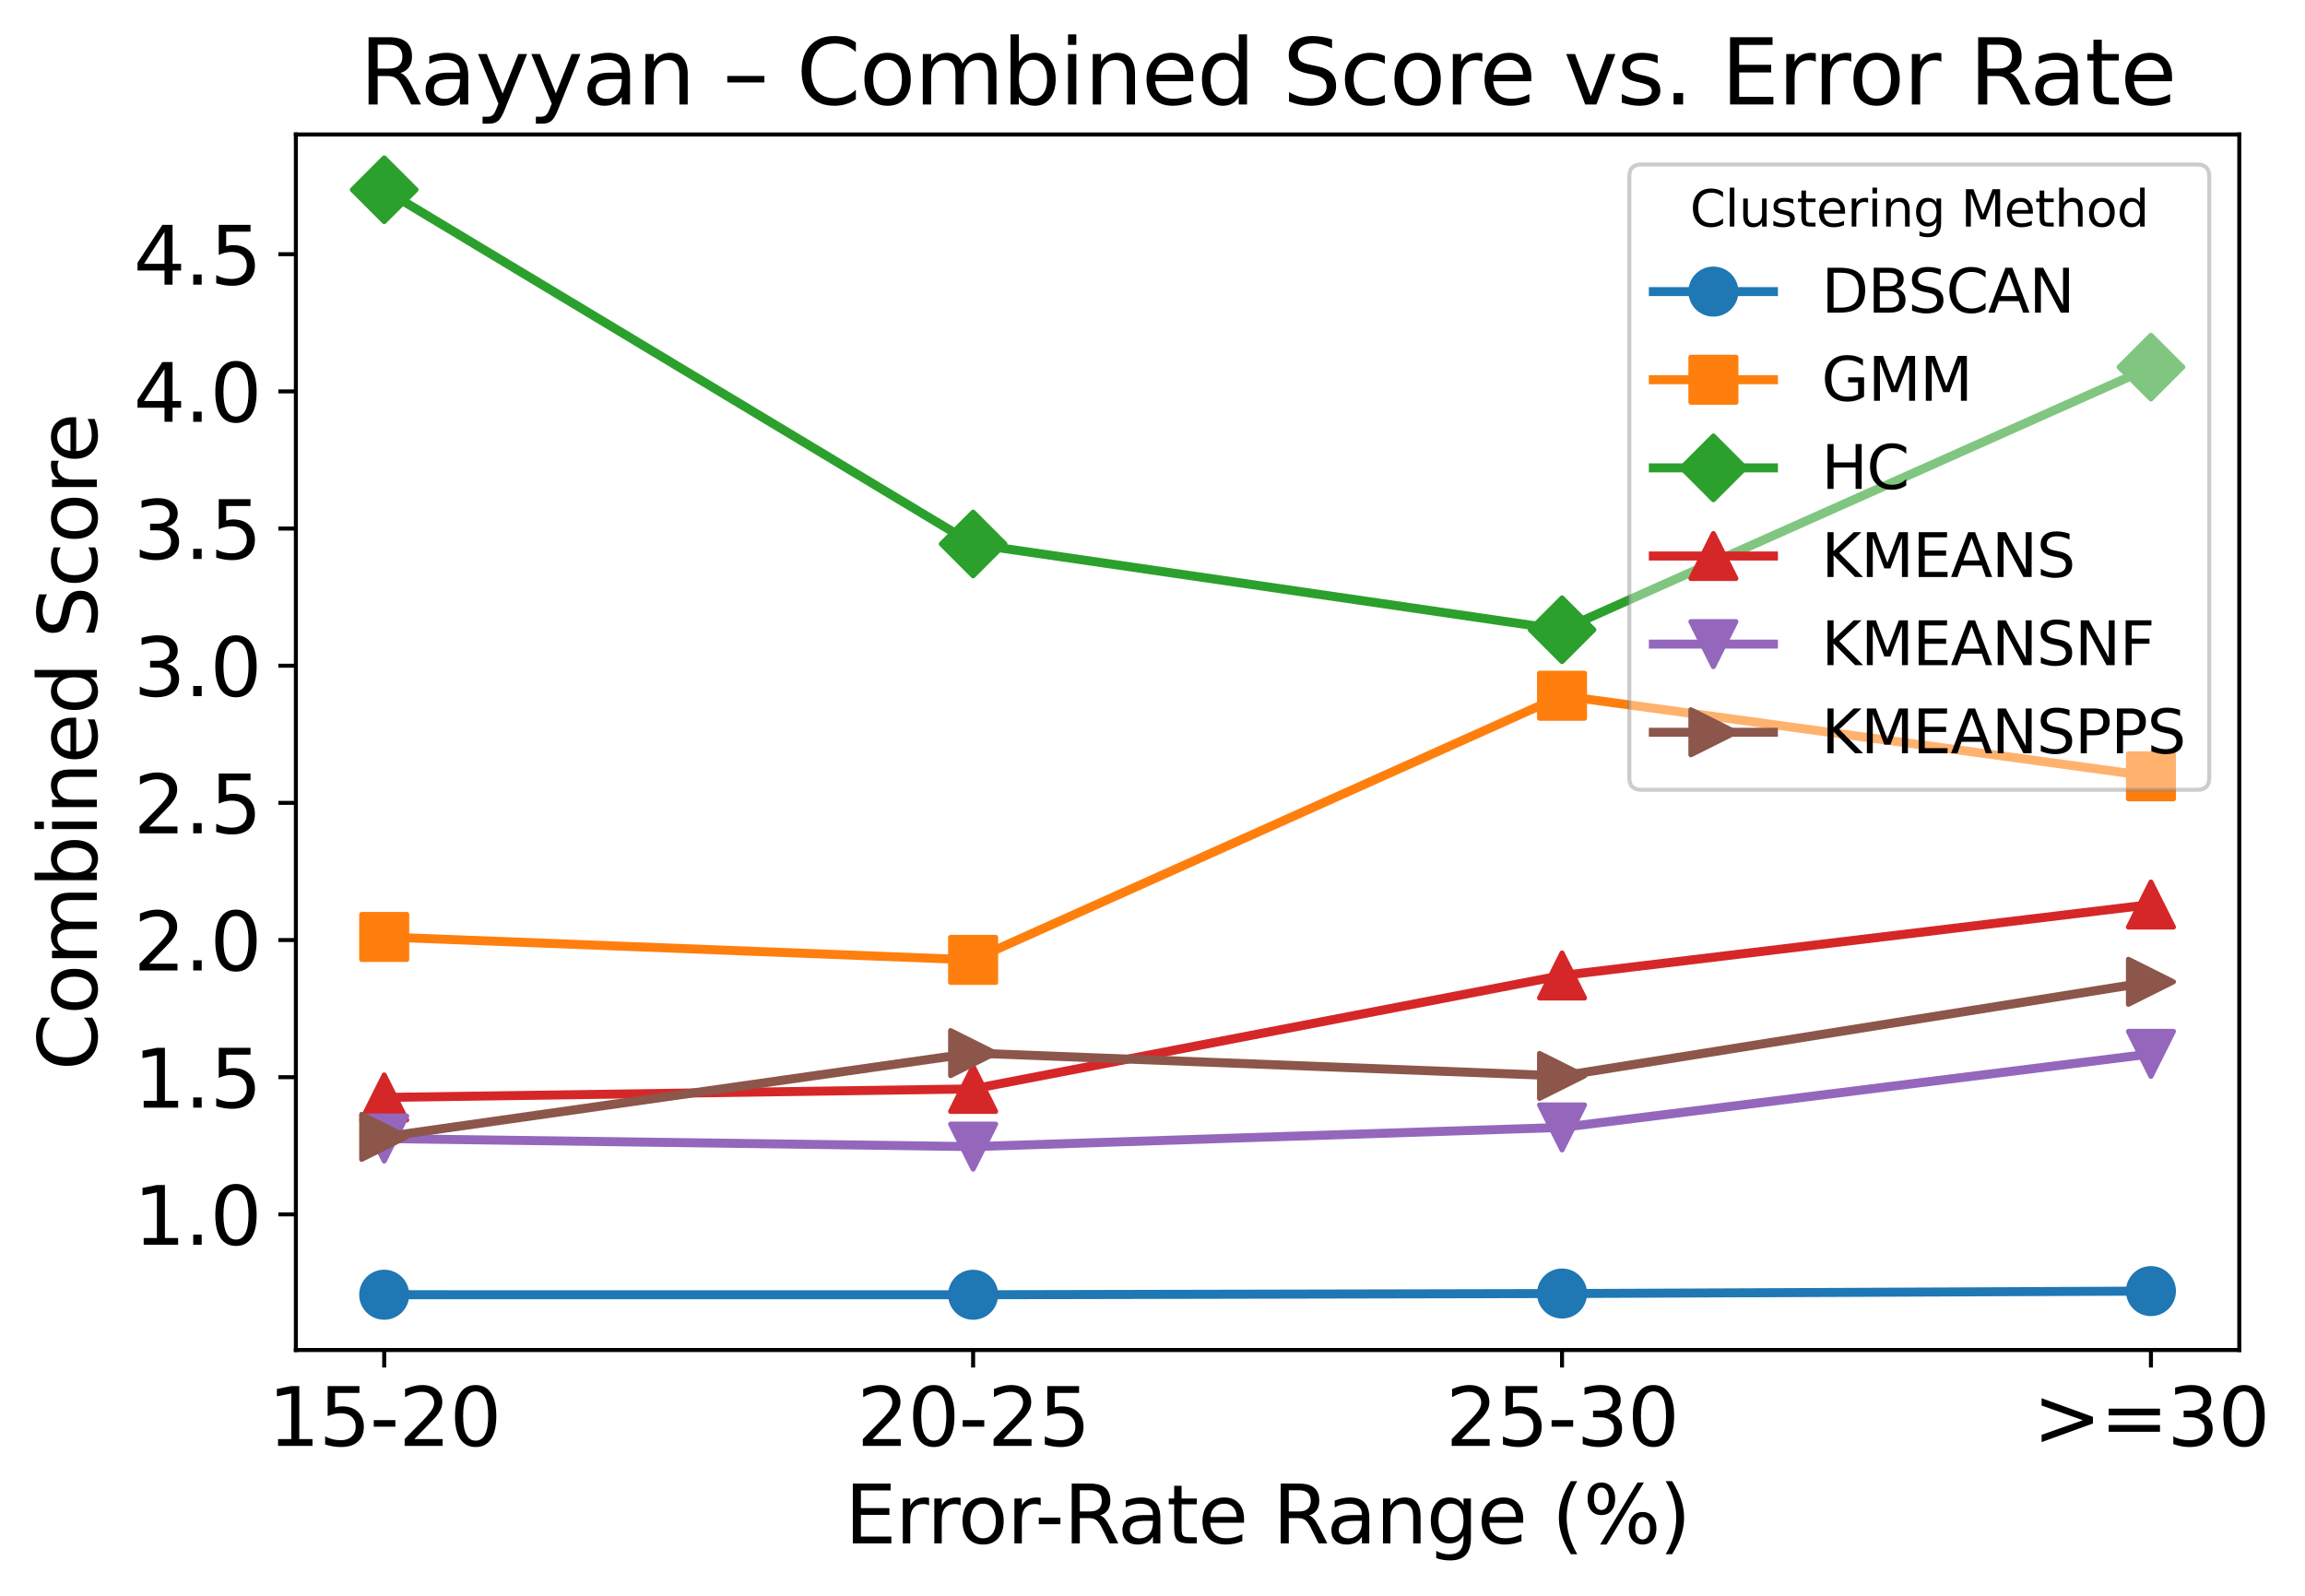 <?xml version="1.0" encoding="utf-8" standalone="no"?>
<!DOCTYPE svg PUBLIC "-//W3C//DTD SVG 1.1//EN"
  "http://www.w3.org/Graphics/SVG/1.1/DTD/svg11.dtd">
<svg xmlns:xlink="http://www.w3.org/1999/xlink" width="460.655pt" height="318.967pt" viewBox="0 0 460.655 318.967" xmlns="http://www.w3.org/2000/svg" version="1.1">
 <defs>
  <style type="text/css">*{stroke-linejoin: round; stroke-linecap: butt}</style>
 </defs>
 <g id="figure_1">
  <g id="patch_1">
   <path d="M 0 318.967 
L 460.655 318.967 
L 460.655 0 
L 0 0 
z
" style="fill: #ffffff"/>
  </g>
  <g id="axes_1">
   <g id="patch_2">
    <path d="M 59.13 269.797 
L 447.521 269.797 
L 447.521 26.877 
L 59.13 26.877 
z
" style="fill: #ffffff"/>
   </g>
   <g id="matplotlib.axis_1">
    <g id="xtick_1">
     <g id="line2d_1">
      <defs>
       <path id="mfe55cf98e9" d="M 0 0 
L 0 3.5 
" style="stroke: #000000; stroke-width: 0.8"/>
      </defs>
      <g>
       <use xlink:href="#mfe55cf98e9" x="76.784" y="269.797" style="stroke: #000000; stroke-width: 0.8"/>
      </g>
     </g>
     <g id="text_1">
      <!-- 15-20 -->
      <g transform="translate(53.538 288.955) scale(0.16 -0.16)">
       <defs>
        <path id="DejaVuSans-31" d="M 794 531 
L 1825 531 
L 1825 4091 
L 703 3866 
L 703 4441 
L 1819 4666 
L 2450 4666 
L 2450 531 
L 3481 531 
L 3481 0 
L 794 0 
L 794 531 
z
" transform="scale(0.016)"/>
        <path id="DejaVuSans-35" d="M 691 4666 
L 3169 4666 
L 3169 4134 
L 1269 4134 
L 1269 2991 
Q 1406 3038 1543 3061 
Q 1681 3084 1819 3084 
Q 2600 3084 3056 2656 
Q 3513 2228 3513 1497 
Q 3513 744 3044 326 
Q 2575 -91 1722 -91 
Q 1428 -91 1123 -41 
Q 819 9 494 109 
L 494 744 
Q 775 591 1075 516 
Q 1375 441 1709 441 
Q 2250 441 2565 725 
Q 2881 1009 2881 1497 
Q 2881 1984 2565 2268 
Q 2250 2553 1709 2553 
Q 1456 2553 1204 2497 
Q 953 2441 691 2322 
L 691 4666 
z
" transform="scale(0.016)"/>
        <path id="DejaVuSans-2d" d="M 313 2009 
L 1997 2009 
L 1997 1497 
L 313 1497 
L 313 2009 
z
" transform="scale(0.016)"/>
        <path id="DejaVuSans-32" d="M 1228 531 
L 3431 531 
L 3431 0 
L 469 0 
L 469 531 
Q 828 903 1448 1529 
Q 2069 2156 2228 2338 
Q 2531 2678 2651 2914 
Q 2772 3150 2772 3378 
Q 2772 3750 2511 3984 
Q 2250 4219 1831 4219 
Q 1534 4219 1204 4116 
Q 875 4013 500 3803 
L 500 4441 
Q 881 4594 1212 4672 
Q 1544 4750 1819 4750 
Q 2544 4750 2975 4387 
Q 3406 4025 3406 3419 
Q 3406 3131 3298 2873 
Q 3191 2616 2906 2266 
Q 2828 2175 2409 1742 
Q 1991 1309 1228 531 
z
" transform="scale(0.016)"/>
        <path id="DejaVuSans-30" d="M 2034 4250 
Q 1547 4250 1301 3770 
Q 1056 3291 1056 2328 
Q 1056 1369 1301 889 
Q 1547 409 2034 409 
Q 2525 409 2770 889 
Q 3016 1369 3016 2328 
Q 3016 3291 2770 3770 
Q 2525 4250 2034 4250 
z
M 2034 4750 
Q 2819 4750 3233 4129 
Q 3647 3509 3647 2328 
Q 3647 1150 3233 529 
Q 2819 -91 2034 -91 
Q 1250 -91 836 529 
Q 422 1150 422 2328 
Q 422 3509 836 4129 
Q 1250 4750 2034 4750 
z
" transform="scale(0.016)"/>
       </defs>
       <use xlink:href="#DejaVuSans-31"/>
       <use xlink:href="#DejaVuSans-35" x="63.623"/>
       <use xlink:href="#DejaVuSans-2d" x="127.246"/>
       <use xlink:href="#DejaVuSans-32" x="163.33"/>
       <use xlink:href="#DejaVuSans-30" x="226.953"/>
      </g>
     </g>
    </g>
    <g id="xtick_2">
     <g id="line2d_2">
      <g>
       <use xlink:href="#mfe55cf98e9" x="194.479" y="269.797" style="stroke: #000000; stroke-width: 0.8"/>
      </g>
     </g>
     <g id="text_2">
      <!-- 20-25 -->
      <g transform="translate(171.232 288.955) scale(0.16 -0.16)">
       <use xlink:href="#DejaVuSans-32"/>
       <use xlink:href="#DejaVuSans-30" x="63.623"/>
       <use xlink:href="#DejaVuSans-2d" x="127.246"/>
       <use xlink:href="#DejaVuSans-32" x="163.33"/>
       <use xlink:href="#DejaVuSans-35" x="226.953"/>
      </g>
     </g>
    </g>
    <g id="xtick_3">
     <g id="line2d_3">
      <g>
       <use xlink:href="#mfe55cf98e9" x="312.173" y="269.797" style="stroke: #000000; stroke-width: 0.8"/>
      </g>
     </g>
     <g id="text_3">
      <!-- 25-30 -->
      <g transform="translate(288.927 288.955) scale(0.16 -0.16)">
       <defs>
        <path id="DejaVuSans-33" d="M 2597 2516 
Q 3050 2419 3304 2112 
Q 3559 1806 3559 1356 
Q 3559 666 3084 287 
Q 2609 -91 1734 -91 
Q 1441 -91 1130 -33 
Q 819 25 488 141 
L 488 750 
Q 750 597 1062 519 
Q 1375 441 1716 441 
Q 2309 441 2620 675 
Q 2931 909 2931 1356 
Q 2931 1769 2642 2001 
Q 2353 2234 1838 2234 
L 1294 2234 
L 1294 2753 
L 1863 2753 
Q 2328 2753 2575 2939 
Q 2822 3125 2822 3475 
Q 2822 3834 2567 4026 
Q 2313 4219 1838 4219 
Q 1578 4219 1281 4162 
Q 984 4106 628 3988 
L 628 4550 
Q 988 4650 1302 4700 
Q 1616 4750 1894 4750 
Q 2613 4750 3031 4423 
Q 3450 4097 3450 3541 
Q 3450 3153 3228 2886 
Q 3006 2619 2597 2516 
z
" transform="scale(0.016)"/>
       </defs>
       <use xlink:href="#DejaVuSans-32"/>
       <use xlink:href="#DejaVuSans-35" x="63.623"/>
       <use xlink:href="#DejaVuSans-2d" x="127.246"/>
       <use xlink:href="#DejaVuSans-33" x="163.33"/>
       <use xlink:href="#DejaVuSans-30" x="226.953"/>
      </g>
     </g>
    </g>
    <g id="xtick_4">
     <g id="line2d_4">
      <g>
       <use xlink:href="#mfe55cf98e9" x="429.867" y="269.797" style="stroke: #000000; stroke-width: 0.8"/>
      </g>
     </g>
     <g id="text_4">
      <!-- &gt;=30 -->
      <g transform="translate(406.28 288.955) scale(0.16 -0.16)">
       <defs>
        <path id="DejaVuSans-3e" d="M 678 3150 
L 678 3719 
L 4684 2266 
L 4684 1747 
L 678 294 
L 678 863 
L 3897 2003 
L 678 3150 
z
" transform="scale(0.016)"/>
        <path id="DejaVuSans-3d" d="M 678 2906 
L 4684 2906 
L 4684 2381 
L 678 2381 
L 678 2906 
z
M 678 1631 
L 4684 1631 
L 4684 1100 
L 678 1100 
L 678 1631 
z
" transform="scale(0.016)"/>
       </defs>
       <use xlink:href="#DejaVuSans-3e"/>
       <use xlink:href="#DejaVuSans-3d" x="83.789"/>
       <use xlink:href="#DejaVuSans-33" x="167.578"/>
       <use xlink:href="#DejaVuSans-30" x="231.201"/>
      </g>
     </g>
    </g>
    <g id="text_5">
     <!-- Error-Rate Range (%) -->
     <g transform="translate(168.832 308.44) scale(0.16 -0.16)">
      <defs>
       <path id="DejaVuSans-45" d="M 628 4666 
L 3578 4666 
L 3578 4134 
L 1259 4134 
L 1259 2753 
L 3481 2753 
L 3481 2222 
L 1259 2222 
L 1259 531 
L 3634 531 
L 3634 0 
L 628 0 
L 628 4666 
z
" transform="scale(0.016)"/>
       <path id="DejaVuSans-72" d="M 2631 2963 
Q 2534 3019 2420 3045 
Q 2306 3072 2169 3072 
Q 1681 3072 1420 2755 
Q 1159 2438 1159 1844 
L 1159 0 
L 581 0 
L 581 3500 
L 1159 3500 
L 1159 2956 
Q 1341 3275 1631 3429 
Q 1922 3584 2338 3584 
Q 2397 3584 2469 3576 
Q 2541 3569 2628 3553 
L 2631 2963 
z
" transform="scale(0.016)"/>
       <path id="DejaVuSans-6f" d="M 1959 3097 
Q 1497 3097 1228 2736 
Q 959 2375 959 1747 
Q 959 1119 1226 758 
Q 1494 397 1959 397 
Q 2419 397 2687 759 
Q 2956 1122 2956 1747 
Q 2956 2369 2687 2733 
Q 2419 3097 1959 3097 
z
M 1959 3584 
Q 2709 3584 3137 3096 
Q 3566 2609 3566 1747 
Q 3566 888 3137 398 
Q 2709 -91 1959 -91 
Q 1206 -91 779 398 
Q 353 888 353 1747 
Q 353 2609 779 3096 
Q 1206 3584 1959 3584 
z
" transform="scale(0.016)"/>
       <path id="DejaVuSans-52" d="M 2841 2188 
Q 3044 2119 3236 1894 
Q 3428 1669 3622 1275 
L 4263 0 
L 3584 0 
L 2988 1197 
Q 2756 1666 2539 1819 
Q 2322 1972 1947 1972 
L 1259 1972 
L 1259 0 
L 628 0 
L 628 4666 
L 2053 4666 
Q 2853 4666 3247 4331 
Q 3641 3997 3641 3322 
Q 3641 2881 3436 2590 
Q 3231 2300 2841 2188 
z
M 1259 4147 
L 1259 2491 
L 2053 2491 
Q 2509 2491 2742 2702 
Q 2975 2913 2975 3322 
Q 2975 3731 2742 3939 
Q 2509 4147 2053 4147 
L 1259 4147 
z
" transform="scale(0.016)"/>
       <path id="DejaVuSans-61" d="M 2194 1759 
Q 1497 1759 1228 1600 
Q 959 1441 959 1056 
Q 959 750 1161 570 
Q 1363 391 1709 391 
Q 2188 391 2477 730 
Q 2766 1069 2766 1631 
L 2766 1759 
L 2194 1759 
z
M 3341 1997 
L 3341 0 
L 2766 0 
L 2766 531 
Q 2569 213 2275 61 
Q 1981 -91 1556 -91 
Q 1019 -91 701 211 
Q 384 513 384 1019 
Q 384 1609 779 1909 
Q 1175 2209 1959 2209 
L 2766 2209 
L 2766 2266 
Q 2766 2663 2505 2880 
Q 2244 3097 1772 3097 
Q 1472 3097 1187 3025 
Q 903 2953 641 2809 
L 641 3341 
Q 956 3463 1253 3523 
Q 1550 3584 1831 3584 
Q 2591 3584 2966 3190 
Q 3341 2797 3341 1997 
z
" transform="scale(0.016)"/>
       <path id="DejaVuSans-74" d="M 1172 4494 
L 1172 3500 
L 2356 3500 
L 2356 3053 
L 1172 3053 
L 1172 1153 
Q 1172 725 1289 603 
Q 1406 481 1766 481 
L 2356 481 
L 2356 0 
L 1766 0 
Q 1100 0 847 248 
Q 594 497 594 1153 
L 594 3053 
L 172 3053 
L 172 3500 
L 594 3500 
L 594 4494 
L 1172 4494 
z
" transform="scale(0.016)"/>
       <path id="DejaVuSans-65" d="M 3597 1894 
L 3597 1613 
L 953 1613 
Q 991 1019 1311 708 
Q 1631 397 2203 397 
Q 2534 397 2845 478 
Q 3156 559 3463 722 
L 3463 178 
Q 3153 47 2828 -22 
Q 2503 -91 2169 -91 
Q 1331 -91 842 396 
Q 353 884 353 1716 
Q 353 2575 817 3079 
Q 1281 3584 2069 3584 
Q 2775 3584 3186 3129 
Q 3597 2675 3597 1894 
z
M 3022 2063 
Q 3016 2534 2758 2815 
Q 2500 3097 2075 3097 
Q 1594 3097 1305 2825 
Q 1016 2553 972 2059 
L 3022 2063 
z
" transform="scale(0.016)"/>
       <path id="DejaVuSans-20" transform="scale(0.016)"/>
       <path id="DejaVuSans-6e" d="M 3513 2113 
L 3513 0 
L 2938 0 
L 2938 2094 
Q 2938 2591 2744 2837 
Q 2550 3084 2163 3084 
Q 1697 3084 1428 2787 
Q 1159 2491 1159 1978 
L 1159 0 
L 581 0 
L 581 3500 
L 1159 3500 
L 1159 2956 
Q 1366 3272 1645 3428 
Q 1925 3584 2291 3584 
Q 2894 3584 3203 3211 
Q 3513 2838 3513 2113 
z
" transform="scale(0.016)"/>
       <path id="DejaVuSans-67" d="M 2906 1791 
Q 2906 2416 2648 2759 
Q 2391 3103 1925 3103 
Q 1463 3103 1205 2759 
Q 947 2416 947 1791 
Q 947 1169 1205 825 
Q 1463 481 1925 481 
Q 2391 481 2648 825 
Q 2906 1169 2906 1791 
z
M 3481 434 
Q 3481 -459 3084 -895 
Q 2688 -1331 1869 -1331 
Q 1566 -1331 1297 -1286 
Q 1028 -1241 775 -1147 
L 775 -588 
Q 1028 -725 1275 -790 
Q 1522 -856 1778 -856 
Q 2344 -856 2625 -561 
Q 2906 -266 2906 331 
L 2906 616 
Q 2728 306 2450 153 
Q 2172 0 1784 0 
Q 1141 0 747 490 
Q 353 981 353 1791 
Q 353 2603 747 3093 
Q 1141 3584 1784 3584 
Q 2172 3584 2450 3431 
Q 2728 3278 2906 2969 
L 2906 3500 
L 3481 3500 
L 3481 434 
z
" transform="scale(0.016)"/>
       <path id="DejaVuSans-28" d="M 1984 4856 
Q 1566 4138 1362 3434 
Q 1159 2731 1159 2009 
Q 1159 1288 1364 580 
Q 1569 -128 1984 -844 
L 1484 -844 
Q 1016 -109 783 600 
Q 550 1309 550 2009 
Q 550 2706 781 3412 
Q 1013 4119 1484 4856 
L 1984 4856 
z
" transform="scale(0.016)"/>
       <path id="DejaVuSans-25" d="M 4653 2053 
Q 4381 2053 4226 1822 
Q 4072 1591 4072 1178 
Q 4072 772 4226 539 
Q 4381 306 4653 306 
Q 4919 306 5073 539 
Q 5228 772 5228 1178 
Q 5228 1588 5073 1820 
Q 4919 2053 4653 2053 
z
M 4653 2450 
Q 5147 2450 5437 2106 
Q 5728 1763 5728 1178 
Q 5728 594 5436 251 
Q 5144 -91 4653 -91 
Q 4153 -91 3862 251 
Q 3572 594 3572 1178 
Q 3572 1766 3864 2108 
Q 4156 2450 4653 2450 
z
M 1428 4353 
Q 1159 4353 1004 4120 
Q 850 3888 850 3481 
Q 850 3069 1003 2837 
Q 1156 2606 1428 2606 
Q 1700 2606 1854 2837 
Q 2009 3069 2009 3481 
Q 2009 3884 1853 4118 
Q 1697 4353 1428 4353 
z
M 4250 4750 
L 4750 4750 
L 1831 -91 
L 1331 -91 
L 4250 4750 
z
M 1428 4750 
Q 1922 4750 2215 4408 
Q 2509 4066 2509 3481 
Q 2509 2891 2217 2550 
Q 1925 2209 1428 2209 
Q 931 2209 642 2551 
Q 353 2894 353 3481 
Q 353 4063 643 4406 
Q 934 4750 1428 4750 
z
" transform="scale(0.016)"/>
       <path id="DejaVuSans-29" d="M 513 4856 
L 1013 4856 
Q 1481 4119 1714 3412 
Q 1947 2706 1947 2009 
Q 1947 1309 1714 600 
Q 1481 -109 1013 -844 
L 513 -844 
Q 928 -128 1133 580 
Q 1338 1288 1338 2009 
Q 1338 2731 1133 3434 
Q 928 4138 513 4856 
z
" transform="scale(0.016)"/>
      </defs>
      <use xlink:href="#DejaVuSans-45"/>
      <use xlink:href="#DejaVuSans-72" x="63.184"/>
      <use xlink:href="#DejaVuSans-72" x="102.547"/>
      <use xlink:href="#DejaVuSans-6f" x="141.41"/>
      <use xlink:href="#DejaVuSans-72" x="202.592"/>
      <use xlink:href="#DejaVuSans-2d" x="237.33"/>
      <use xlink:href="#DejaVuSans-52" x="273.414"/>
      <use xlink:href="#DejaVuSans-61" x="340.646"/>
      <use xlink:href="#DejaVuSans-74" x="401.926"/>
      <use xlink:href="#DejaVuSans-65" x="441.135"/>
      <use xlink:href="#DejaVuSans-20" x="502.658"/>
      <use xlink:href="#DejaVuSans-52" x="534.445"/>
      <use xlink:href="#DejaVuSans-61" x="601.678"/>
      <use xlink:href="#DejaVuSans-6e" x="662.957"/>
      <use xlink:href="#DejaVuSans-67" x="726.336"/>
      <use xlink:href="#DejaVuSans-65" x="789.812"/>
      <use xlink:href="#DejaVuSans-20" x="851.336"/>
      <use xlink:href="#DejaVuSans-28" x="883.123"/>
      <use xlink:href="#DejaVuSans-25" x="922.137"/>
      <use xlink:href="#DejaVuSans-29" x="1017.156"/>
     </g>
    </g>
   </g>
   <g id="matplotlib.axis_2">
    <g id="ytick_1">
     <g id="line2d_5">
      <defs>
       <path id="m098769bde6" d="M 0 0 
L -3.5 0 
" style="stroke: #000000; stroke-width: 0.8"/>
      </defs>
      <g>
       <use xlink:href="#m098769bde6" x="59.13" y="242.69" style="stroke: #000000; stroke-width: 0.8"/>
      </g>
     </g>
     <g id="text_6">
      <!-- 1.0 -->
      <g transform="translate(26.685 248.769) scale(0.16 -0.16)">
       <defs>
        <path id="DejaVuSans-2e" d="M 684 794 
L 1344 794 
L 1344 0 
L 684 0 
L 684 794 
z
" transform="scale(0.016)"/>
       </defs>
       <use xlink:href="#DejaVuSans-31"/>
       <use xlink:href="#DejaVuSans-2e" x="63.623"/>
       <use xlink:href="#DejaVuSans-30" x="95.41"/>
      </g>
     </g>
    </g>
    <g id="ytick_2">
     <g id="line2d_6">
      <g>
       <use xlink:href="#m098769bde6" x="59.13" y="215.278" style="stroke: #000000; stroke-width: 0.8"/>
      </g>
     </g>
     <g id="text_7">
      <!-- 1.5 -->
      <g transform="translate(26.685 221.357) scale(0.16 -0.16)">
       <use xlink:href="#DejaVuSans-31"/>
       <use xlink:href="#DejaVuSans-2e" x="63.623"/>
       <use xlink:href="#DejaVuSans-35" x="95.41"/>
      </g>
     </g>
    </g>
    <g id="ytick_3">
     <g id="line2d_7">
      <g>
       <use xlink:href="#m098769bde6" x="59.13" y="187.866" style="stroke: #000000; stroke-width: 0.8"/>
      </g>
     </g>
     <g id="text_8">
      <!-- 2.0 -->
      <g transform="translate(26.685 193.944) scale(0.16 -0.16)">
       <use xlink:href="#DejaVuSans-32"/>
       <use xlink:href="#DejaVuSans-2e" x="63.623"/>
       <use xlink:href="#DejaVuSans-30" x="95.41"/>
      </g>
     </g>
    </g>
    <g id="ytick_4">
     <g id="line2d_8">
      <g>
       <use xlink:href="#m098769bde6" x="59.13" y="160.454" style="stroke: #000000; stroke-width: 0.8"/>
      </g>
     </g>
     <g id="text_9">
      <!-- 2.5 -->
      <g transform="translate(26.685 166.532) scale(0.16 -0.16)">
       <use xlink:href="#DejaVuSans-32"/>
       <use xlink:href="#DejaVuSans-2e" x="63.623"/>
       <use xlink:href="#DejaVuSans-35" x="95.41"/>
      </g>
     </g>
    </g>
    <g id="ytick_5">
     <g id="line2d_9">
      <g>
       <use xlink:href="#m098769bde6" x="59.13" y="133.042" style="stroke: #000000; stroke-width: 0.8"/>
      </g>
     </g>
     <g id="text_10">
      <!-- 3.0 -->
      <g transform="translate(26.685 139.12) scale(0.16 -0.16)">
       <use xlink:href="#DejaVuSans-33"/>
       <use xlink:href="#DejaVuSans-2e" x="63.623"/>
       <use xlink:href="#DejaVuSans-30" x="95.41"/>
      </g>
     </g>
    </g>
    <g id="ytick_6">
     <g id="line2d_10">
      <g>
       <use xlink:href="#m098769bde6" x="59.13" y="105.63" style="stroke: #000000; stroke-width: 0.8"/>
      </g>
     </g>
     <g id="text_11">
      <!-- 3.5 -->
      <g transform="translate(26.685 111.708) scale(0.16 -0.16)">
       <use xlink:href="#DejaVuSans-33"/>
       <use xlink:href="#DejaVuSans-2e" x="63.623"/>
       <use xlink:href="#DejaVuSans-35" x="95.41"/>
      </g>
     </g>
    </g>
    <g id="ytick_7">
     <g id="line2d_11">
      <g>
       <use xlink:href="#m098769bde6" x="59.13" y="78.218" style="stroke: #000000; stroke-width: 0.8"/>
      </g>
     </g>
     <g id="text_12">
      <!-- 4.0 -->
      <g transform="translate(26.685 84.296) scale(0.16 -0.16)">
       <defs>
        <path id="DejaVuSans-34" d="M 2419 4116 
L 825 1625 
L 2419 1625 
L 2419 4116 
z
M 2253 4666 
L 3047 4666 
L 3047 1625 
L 3713 1625 
L 3713 1100 
L 3047 1100 
L 3047 0 
L 2419 0 
L 2419 1100 
L 313 1100 
L 313 1709 
L 2253 4666 
z
" transform="scale(0.016)"/>
       </defs>
       <use xlink:href="#DejaVuSans-34"/>
       <use xlink:href="#DejaVuSans-2e" x="63.623"/>
       <use xlink:href="#DejaVuSans-30" x="95.41"/>
      </g>
     </g>
    </g>
    <g id="ytick_8">
     <g id="line2d_12">
      <g>
       <use xlink:href="#m098769bde6" x="59.13" y="50.806" style="stroke: #000000; stroke-width: 0.8"/>
      </g>
     </g>
     <g id="text_13">
      <!-- 4.5 -->
      <g transform="translate(26.685 56.884) scale(0.16 -0.16)">
       <use xlink:href="#DejaVuSans-34"/>
       <use xlink:href="#DejaVuSans-2e" x="63.623"/>
       <use xlink:href="#DejaVuSans-35" x="95.41"/>
      </g>
     </g>
    </g>
    <g id="text_14">
     <!-- Combined Score -->
     <g transform="translate(19.358 213.93) rotate(-90) scale(0.16 -0.16)">
      <defs>
       <path id="DejaVuSans-43" d="M 4122 4306 
L 4122 3641 
Q 3803 3938 3442 4084 
Q 3081 4231 2675 4231 
Q 1875 4231 1450 3742 
Q 1025 3253 1025 2328 
Q 1025 1406 1450 917 
Q 1875 428 2675 428 
Q 3081 428 3442 575 
Q 3803 722 4122 1019 
L 4122 359 
Q 3791 134 3420 21 
Q 3050 -91 2638 -91 
Q 1578 -91 968 557 
Q 359 1206 359 2328 
Q 359 3453 968 4101 
Q 1578 4750 2638 4750 
Q 3056 4750 3426 4639 
Q 3797 4528 4122 4306 
z
" transform="scale(0.016)"/>
       <path id="DejaVuSans-6d" d="M 3328 2828 
Q 3544 3216 3844 3400 
Q 4144 3584 4550 3584 
Q 5097 3584 5394 3201 
Q 5691 2819 5691 2113 
L 5691 0 
L 5113 0 
L 5113 2094 
Q 5113 2597 4934 2840 
Q 4756 3084 4391 3084 
Q 3944 3084 3684 2787 
Q 3425 2491 3425 1978 
L 3425 0 
L 2847 0 
L 2847 2094 
Q 2847 2600 2669 2842 
Q 2491 3084 2119 3084 
Q 1678 3084 1418 2786 
Q 1159 2488 1159 1978 
L 1159 0 
L 581 0 
L 581 3500 
L 1159 3500 
L 1159 2956 
Q 1356 3278 1631 3431 
Q 1906 3584 2284 3584 
Q 2666 3584 2933 3390 
Q 3200 3197 3328 2828 
z
" transform="scale(0.016)"/>
       <path id="DejaVuSans-62" d="M 3116 1747 
Q 3116 2381 2855 2742 
Q 2594 3103 2138 3103 
Q 1681 3103 1420 2742 
Q 1159 2381 1159 1747 
Q 1159 1113 1420 752 
Q 1681 391 2138 391 
Q 2594 391 2855 752 
Q 3116 1113 3116 1747 
z
M 1159 2969 
Q 1341 3281 1617 3432 
Q 1894 3584 2278 3584 
Q 2916 3584 3314 3078 
Q 3713 2572 3713 1747 
Q 3713 922 3314 415 
Q 2916 -91 2278 -91 
Q 1894 -91 1617 61 
Q 1341 213 1159 525 
L 1159 0 
L 581 0 
L 581 4863 
L 1159 4863 
L 1159 2969 
z
" transform="scale(0.016)"/>
       <path id="DejaVuSans-69" d="M 603 3500 
L 1178 3500 
L 1178 0 
L 603 0 
L 603 3500 
z
M 603 4863 
L 1178 4863 
L 1178 4134 
L 603 4134 
L 603 4863 
z
" transform="scale(0.016)"/>
       <path id="DejaVuSans-64" d="M 2906 2969 
L 2906 4863 
L 3481 4863 
L 3481 0 
L 2906 0 
L 2906 525 
Q 2725 213 2448 61 
Q 2172 -91 1784 -91 
Q 1150 -91 751 415 
Q 353 922 353 1747 
Q 353 2572 751 3078 
Q 1150 3584 1784 3584 
Q 2172 3584 2448 3432 
Q 2725 3281 2906 2969 
z
M 947 1747 
Q 947 1113 1208 752 
Q 1469 391 1925 391 
Q 2381 391 2643 752 
Q 2906 1113 2906 1747 
Q 2906 2381 2643 2742 
Q 2381 3103 1925 3103 
Q 1469 3103 1208 2742 
Q 947 2381 947 1747 
z
" transform="scale(0.016)"/>
       <path id="DejaVuSans-53" d="M 3425 4513 
L 3425 3897 
Q 3066 4069 2747 4153 
Q 2428 4238 2131 4238 
Q 1616 4238 1336 4038 
Q 1056 3838 1056 3469 
Q 1056 3159 1242 3001 
Q 1428 2844 1947 2747 
L 2328 2669 
Q 3034 2534 3370 2195 
Q 3706 1856 3706 1288 
Q 3706 609 3251 259 
Q 2797 -91 1919 -91 
Q 1588 -91 1214 -16 
Q 841 59 441 206 
L 441 856 
Q 825 641 1194 531 
Q 1563 422 1919 422 
Q 2459 422 2753 634 
Q 3047 847 3047 1241 
Q 3047 1584 2836 1778 
Q 2625 1972 2144 2069 
L 1759 2144 
Q 1053 2284 737 2584 
Q 422 2884 422 3419 
Q 422 4038 858 4394 
Q 1294 4750 2059 4750 
Q 2388 4750 2728 4690 
Q 3069 4631 3425 4513 
z
" transform="scale(0.016)"/>
       <path id="DejaVuSans-63" d="M 3122 3366 
L 3122 2828 
Q 2878 2963 2633 3030 
Q 2388 3097 2138 3097 
Q 1578 3097 1268 2742 
Q 959 2388 959 1747 
Q 959 1106 1268 751 
Q 1578 397 2138 397 
Q 2388 397 2633 464 
Q 2878 531 3122 666 
L 3122 134 
Q 2881 22 2623 -34 
Q 2366 -91 2075 -91 
Q 1284 -91 818 406 
Q 353 903 353 1747 
Q 353 2603 823 3093 
Q 1294 3584 2113 3584 
Q 2378 3584 2631 3529 
Q 2884 3475 3122 3366 
z
" transform="scale(0.016)"/>
      </defs>
      <use xlink:href="#DejaVuSans-43"/>
      <use xlink:href="#DejaVuSans-6f" x="69.824"/>
      <use xlink:href="#DejaVuSans-6d" x="131.006"/>
      <use xlink:href="#DejaVuSans-62" x="228.418"/>
      <use xlink:href="#DejaVuSans-69" x="291.895"/>
      <use xlink:href="#DejaVuSans-6e" x="319.678"/>
      <use xlink:href="#DejaVuSans-65" x="383.057"/>
      <use xlink:href="#DejaVuSans-64" x="444.58"/>
      <use xlink:href="#DejaVuSans-20" x="508.057"/>
      <use xlink:href="#DejaVuSans-53" x="539.844"/>
      <use xlink:href="#DejaVuSans-63" x="603.32"/>
      <use xlink:href="#DejaVuSans-6f" x="658.301"/>
      <use xlink:href="#DejaVuSans-72" x="719.482"/>
      <use xlink:href="#DejaVuSans-65" x="758.346"/>
     </g>
    </g>
   </g>
   <g id="line2d_13">
    <path d="M 76.784 258.749 
L 194.479 258.755 
L 312.173 258.509 
L 429.867 258.023 
" clip-path="url(#p3b150702a9)" style="fill: none; stroke: #1f77b4; stroke-width: 1.8; stroke-linecap: square"/>
    <defs>
     <path id="m710e1e4844" d="M 0 4.5 
C 1.193 4.5 2.338 4.026 3.182 3.182 
C 4.026 2.338 4.5 1.193 4.5 0 
C 4.5 -1.193 4.026 -2.338 3.182 -3.182 
C 2.338 -4.026 1.193 -4.5 0 -4.5 
C -1.193 -4.5 -2.338 -4.026 -3.182 -3.182 
C -4.026 -2.338 -4.5 -1.193 -4.5 0 
C -4.5 1.193 -4.026 2.338 -3.182 3.182 
C -2.338 4.026 -1.193 4.5 0 4.5 
z
" style="stroke: #1f77b4"/>
    </defs>
    <g clip-path="url(#p3b150702a9)">
     <use xlink:href="#m710e1e4844" x="76.784" y="258.749" style="fill: #1f77b4; stroke: #1f77b4"/>
     <use xlink:href="#m710e1e4844" x="194.479" y="258.755" style="fill: #1f77b4; stroke: #1f77b4"/>
     <use xlink:href="#m710e1e4844" x="312.173" y="258.509" style="fill: #1f77b4; stroke: #1f77b4"/>
     <use xlink:href="#m710e1e4844" x="429.867" y="258.023" style="fill: #1f77b4; stroke: #1f77b4"/>
    </g>
   </g>
   <g id="line2d_14">
    <path d="M 76.784 187.249 
L 194.479 191.832 
L 312.173 139.04 
L 429.867 155.145 
" clip-path="url(#p3b150702a9)" style="fill: none; stroke: #ff7f0e; stroke-width: 1.8; stroke-linecap: square"/>
    <defs>
     <path id="mf6d9ec1535" d="M -4.5 4.5 
L 4.5 4.5 
L 4.5 -4.5 
L -4.5 -4.5 
z
" style="stroke: #ff7f0e; stroke-linejoin: miter"/>
    </defs>
    <g clip-path="url(#p3b150702a9)">
     <use xlink:href="#mf6d9ec1535" x="76.784" y="187.249" style="fill: #ff7f0e; stroke: #ff7f0e; stroke-linejoin: miter"/>
     <use xlink:href="#mf6d9ec1535" x="194.479" y="191.832" style="fill: #ff7f0e; stroke: #ff7f0e; stroke-linejoin: miter"/>
     <use xlink:href="#mf6d9ec1535" x="312.173" y="139.04" style="fill: #ff7f0e; stroke: #ff7f0e; stroke-linejoin: miter"/>
     <use xlink:href="#mf6d9ec1535" x="429.867" y="155.145" style="fill: #ff7f0e; stroke: #ff7f0e; stroke-linejoin: miter"/>
    </g>
   </g>
   <g id="line2d_15">
    <path d="M 76.784 37.919 
L 194.479 108.713 
L 312.173 125.858 
L 429.867 73.369 
" clip-path="url(#p3b150702a9)" style="fill: none; stroke: #2ca02c; stroke-width: 1.8; stroke-linecap: square"/>
    <defs>
     <path id="m14fd5c4fa7" d="M 0 6.364 
L 6.364 0 
L 0 -6.364 
L -6.364 0 
z
" style="stroke: #2ca02c; stroke-linejoin: miter"/>
    </defs>
    <g clip-path="url(#p3b150702a9)">
     <use xlink:href="#m14fd5c4fa7" x="76.784" y="37.919" style="fill: #2ca02c; stroke: #2ca02c; stroke-linejoin: miter"/>
     <use xlink:href="#m14fd5c4fa7" x="194.479" y="108.713" style="fill: #2ca02c; stroke: #2ca02c; stroke-linejoin: miter"/>
     <use xlink:href="#m14fd5c4fa7" x="312.173" y="125.858" style="fill: #2ca02c; stroke: #2ca02c; stroke-linejoin: miter"/>
     <use xlink:href="#m14fd5c4fa7" x="429.867" y="73.369" style="fill: #2ca02c; stroke: #2ca02c; stroke-linejoin: miter"/>
    </g>
   </g>
   <g id="line2d_16">
    <path d="M 76.784 219.321 
L 194.479 217.615 
L 312.173 194.947 
L 429.867 180.771 
" clip-path="url(#p3b150702a9)" style="fill: none; stroke: #d62728; stroke-width: 1.8; stroke-linecap: square"/>
    <defs>
     <path id="mb41ef27929" d="M 0 -4.5 
L -4.5 4.5 
L 4.5 4.5 
z
" style="stroke: #d62728; stroke-linejoin: miter"/>
    </defs>
    <g clip-path="url(#p3b150702a9)">
     <use xlink:href="#mb41ef27929" x="76.784" y="219.321" style="fill: #d62728; stroke: #d62728; stroke-linejoin: miter"/>
     <use xlink:href="#mb41ef27929" x="194.479" y="217.615" style="fill: #d62728; stroke: #d62728; stroke-linejoin: miter"/>
     <use xlink:href="#mb41ef27929" x="312.173" y="194.947" style="fill: #d62728; stroke: #d62728; stroke-linejoin: miter"/>
     <use xlink:href="#mb41ef27929" x="429.867" y="180.771" style="fill: #d62728; stroke: #d62728; stroke-linejoin: miter"/>
    </g>
   </g>
   <g id="line2d_17">
    <path d="M 76.784 227.545 
L 194.479 229.149 
L 312.173 225.312 
L 429.867 210.618 
" clip-path="url(#p3b150702a9)" style="fill: none; stroke: #9467bd; stroke-width: 1.8; stroke-linecap: square"/>
    <defs>
     <path id="m8c9eefa693" d="M -0 4.5 
L 4.5 -4.5 
L -4.5 -4.5 
z
" style="stroke: #9467bd; stroke-linejoin: miter"/>
    </defs>
    <g clip-path="url(#p3b150702a9)">
     <use xlink:href="#m8c9eefa693" x="76.784" y="227.545" style="fill: #9467bd; stroke: #9467bd; stroke-linejoin: miter"/>
     <use xlink:href="#m8c9eefa693" x="194.479" y="229.149" style="fill: #9467bd; stroke: #9467bd; stroke-linejoin: miter"/>
     <use xlink:href="#m8c9eefa693" x="312.173" y="225.312" style="fill: #9467bd; stroke: #9467bd; stroke-linejoin: miter"/>
     <use xlink:href="#m8c9eefa693" x="429.867" y="210.618" style="fill: #9467bd; stroke: #9467bd; stroke-linejoin: miter"/>
    </g>
   </g>
   <g id="line2d_18">
    <path d="M 76.784 227.201 
L 194.479 210.46 
L 312.173 215.02 
L 429.867 196.212 
" clip-path="url(#p3b150702a9)" style="fill: none; stroke: #8c564b; stroke-width: 1.8; stroke-linecap: square"/>
    <defs>
     <path id="m113cdbb4e9" d="M 4.5 0 
L -4.5 -4.5 
L -4.5 4.5 
z
" style="stroke: #8c564b; stroke-linejoin: miter"/>
    </defs>
    <g clip-path="url(#p3b150702a9)">
     <use xlink:href="#m113cdbb4e9" x="76.784" y="227.201" style="fill: #8c564b; stroke: #8c564b; stroke-linejoin: miter"/>
     <use xlink:href="#m113cdbb4e9" x="194.479" y="210.46" style="fill: #8c564b; stroke: #8c564b; stroke-linejoin: miter"/>
     <use xlink:href="#m113cdbb4e9" x="312.173" y="215.02" style="fill: #8c564b; stroke: #8c564b; stroke-linejoin: miter"/>
     <use xlink:href="#m113cdbb4e9" x="429.867" y="196.212" style="fill: #8c564b; stroke: #8c564b; stroke-linejoin: miter"/>
    </g>
   </g>
   <g id="patch_3">
    <path d="M 59.13 269.797 
L 59.13 26.877 
" style="fill: none; stroke: #000000; stroke-width: 0.8; stroke-linejoin: miter; stroke-linecap: square"/>
   </g>
   <g id="patch_4">
    <path d="M 447.521 269.797 
L 447.521 26.877 
" style="fill: none; stroke: #000000; stroke-width: 0.8; stroke-linejoin: miter; stroke-linecap: square"/>
   </g>
   <g id="patch_5">
    <path d="M 59.13 269.797 
L 447.521 269.797 
" style="fill: none; stroke: #000000; stroke-width: 0.8; stroke-linejoin: miter; stroke-linecap: square"/>
   </g>
   <g id="patch_6">
    <path d="M 59.13 26.877 
L 447.521 26.877 
" style="fill: none; stroke: #000000; stroke-width: 0.8; stroke-linejoin: miter; stroke-linecap: square"/>
   </g>
   <g id="text_15">
    <!-- Rayyan – Combined Score vs. Error Rate -->
    <g transform="translate(71.852 20.877) scale(0.18 -0.18)">
     <defs>
      <path id="DejaVuSans-79" d="M 2059 -325 
Q 1816 -950 1584 -1140 
Q 1353 -1331 966 -1331 
L 506 -1331 
L 506 -850 
L 844 -850 
Q 1081 -850 1212 -737 
Q 1344 -625 1503 -206 
L 1606 56 
L 191 3500 
L 800 3500 
L 1894 763 
L 2988 3500 
L 3597 3500 
L 2059 -325 
z
" transform="scale(0.016)"/>
      <path id="DejaVuSans-2013" d="M 313 1978 
L 2888 1978 
L 2888 1528 
L 313 1528 
L 313 1978 
z
" transform="scale(0.016)"/>
      <path id="DejaVuSans-76" d="M 191 3500 
L 800 3500 
L 1894 563 
L 2988 3500 
L 3597 3500 
L 2284 0 
L 1503 0 
L 191 3500 
z
" transform="scale(0.016)"/>
      <path id="DejaVuSans-73" d="M 2834 3397 
L 2834 2853 
Q 2591 2978 2328 3040 
Q 2066 3103 1784 3103 
Q 1356 3103 1142 2972 
Q 928 2841 928 2578 
Q 928 2378 1081 2264 
Q 1234 2150 1697 2047 
L 1894 2003 
Q 2506 1872 2764 1633 
Q 3022 1394 3022 966 
Q 3022 478 2636 193 
Q 2250 -91 1575 -91 
Q 1294 -91 989 -36 
Q 684 19 347 128 
L 347 722 
Q 666 556 975 473 
Q 1284 391 1588 391 
Q 1994 391 2212 530 
Q 2431 669 2431 922 
Q 2431 1156 2273 1281 
Q 2116 1406 1581 1522 
L 1381 1569 
Q 847 1681 609 1914 
Q 372 2147 372 2553 
Q 372 3047 722 3315 
Q 1072 3584 1716 3584 
Q 2034 3584 2315 3537 
Q 2597 3491 2834 3397 
z
" transform="scale(0.016)"/>
     </defs>
     <use xlink:href="#DejaVuSans-52"/>
     <use xlink:href="#DejaVuSans-61" x="67.232"/>
     <use xlink:href="#DejaVuSans-79" x="128.512"/>
     <use xlink:href="#DejaVuSans-79" x="187.691"/>
     <use xlink:href="#DejaVuSans-61" x="246.871"/>
     <use xlink:href="#DejaVuSans-6e" x="308.15"/>
     <use xlink:href="#DejaVuSans-20" x="371.529"/>
     <use xlink:href="#DejaVuSans-2013" x="403.316"/>
     <use xlink:href="#DejaVuSans-20" x="453.316"/>
     <use xlink:href="#DejaVuSans-43" x="485.104"/>
     <use xlink:href="#DejaVuSans-6f" x="554.928"/>
     <use xlink:href="#DejaVuSans-6d" x="616.109"/>
     <use xlink:href="#DejaVuSans-62" x="713.521"/>
     <use xlink:href="#DejaVuSans-69" x="776.998"/>
     <use xlink:href="#DejaVuSans-6e" x="804.781"/>
     <use xlink:href="#DejaVuSans-65" x="868.16"/>
     <use xlink:href="#DejaVuSans-64" x="929.684"/>
     <use xlink:href="#DejaVuSans-20" x="993.16"/>
     <use xlink:href="#DejaVuSans-53" x="1024.947"/>
     <use xlink:href="#DejaVuSans-63" x="1088.424"/>
     <use xlink:href="#DejaVuSans-6f" x="1143.404"/>
     <use xlink:href="#DejaVuSans-72" x="1204.586"/>
     <use xlink:href="#DejaVuSans-65" x="1243.449"/>
     <use xlink:href="#DejaVuSans-20" x="1304.973"/>
     <use xlink:href="#DejaVuSans-76" x="1336.76"/>
     <use xlink:href="#DejaVuSans-73" x="1395.939"/>
     <use xlink:href="#DejaVuSans-2e" x="1448.039"/>
     <use xlink:href="#DejaVuSans-20" x="1479.826"/>
     <use xlink:href="#DejaVuSans-45" x="1511.613"/>
     <use xlink:href="#DejaVuSans-72" x="1574.797"/>
     <use xlink:href="#DejaVuSans-72" x="1614.16"/>
     <use xlink:href="#DejaVuSans-6f" x="1653.023"/>
     <use xlink:href="#DejaVuSans-72" x="1714.205"/>
     <use xlink:href="#DejaVuSans-20" x="1755.318"/>
     <use xlink:href="#DejaVuSans-52" x="1787.105"/>
     <use xlink:href="#DejaVuSans-61" x="1854.338"/>
     <use xlink:href="#DejaVuSans-74" x="1915.617"/>
     <use xlink:href="#DejaVuSans-65" x="1954.826"/>
    </g>
   </g>
   <g id="legend_1">
    <g id="patch_7">
     <path d="M 328.022 157.838 
L 439.121 157.838 
Q 441.521 157.838 441.521 155.438 
L 441.521 35.277 
Q 441.521 32.877 439.121 32.877 
L 328.022 32.877 
Q 325.622 32.877 325.622 35.277 
L 325.622 155.438 
Q 325.622 157.838 328.022 157.838 
z
" style="fill: #ffffff; opacity: 0.4; stroke: #808080; stroke-width: 0.8; stroke-linejoin: miter"/>
    </g>
    <g id="text_16">
     <!-- Clustering Method -->
     <g transform="translate(337.751 45.276) scale(0.1 -0.1)">
      <defs>
       <path id="DejaVuSans-6c" d="M 603 4863 
L 1178 4863 
L 1178 0 
L 603 0 
L 603 4863 
z
" transform="scale(0.016)"/>
       <path id="DejaVuSans-75" d="M 544 1381 
L 544 3500 
L 1119 3500 
L 1119 1403 
Q 1119 906 1312 657 
Q 1506 409 1894 409 
Q 2359 409 2629 706 
Q 2900 1003 2900 1516 
L 2900 3500 
L 3475 3500 
L 3475 0 
L 2900 0 
L 2900 538 
Q 2691 219 2414 64 
Q 2138 -91 1772 -91 
Q 1169 -91 856 284 
Q 544 659 544 1381 
z
M 1991 3584 
L 1991 3584 
z
" transform="scale(0.016)"/>
       <path id="DejaVuSans-4d" d="M 628 4666 
L 1569 4666 
L 2759 1491 
L 3956 4666 
L 4897 4666 
L 4897 0 
L 4281 0 
L 4281 4097 
L 3078 897 
L 2444 897 
L 1241 4097 
L 1241 0 
L 628 0 
L 628 4666 
z
" transform="scale(0.016)"/>
       <path id="DejaVuSans-68" d="M 3513 2113 
L 3513 0 
L 2938 0 
L 2938 2094 
Q 2938 2591 2744 2837 
Q 2550 3084 2163 3084 
Q 1697 3084 1428 2787 
Q 1159 2491 1159 1978 
L 1159 0 
L 581 0 
L 581 4863 
L 1159 4863 
L 1159 2956 
Q 1366 3272 1645 3428 
Q 1925 3584 2291 3584 
Q 2894 3584 3203 3211 
Q 3513 2838 3513 2113 
z
" transform="scale(0.016)"/>
      </defs>
      <use xlink:href="#DejaVuSans-43"/>
      <use xlink:href="#DejaVuSans-6c" x="69.824"/>
      <use xlink:href="#DejaVuSans-75" x="97.607"/>
      <use xlink:href="#DejaVuSans-73" x="160.986"/>
      <use xlink:href="#DejaVuSans-74" x="213.086"/>
      <use xlink:href="#DejaVuSans-65" x="252.295"/>
      <use xlink:href="#DejaVuSans-72" x="313.818"/>
      <use xlink:href="#DejaVuSans-69" x="354.932"/>
      <use xlink:href="#DejaVuSans-6e" x="382.715"/>
      <use xlink:href="#DejaVuSans-67" x="446.094"/>
      <use xlink:href="#DejaVuSans-20" x="509.57"/>
      <use xlink:href="#DejaVuSans-4d" x="541.357"/>
      <use xlink:href="#DejaVuSans-65" x="627.637"/>
      <use xlink:href="#DejaVuSans-74" x="689.16"/>
      <use xlink:href="#DejaVuSans-68" x="728.369"/>
      <use xlink:href="#DejaVuSans-6f" x="791.748"/>
      <use xlink:href="#DejaVuSans-64" x="852.93"/>
     </g>
    </g>
    <g id="line2d_19">
     <path d="M 330.422 58.273 
L 342.422 58.273 
L 354.422 58.273 
" style="fill: none; stroke: #1f77b4; stroke-width: 1.8; stroke-linecap: square"/>
     <g>
      <use xlink:href="#m710e1e4844" x="342.422" y="58.273" style="fill: #1f77b4; stroke: #1f77b4"/>
     </g>
    </g>
    <g id="text_17">
     <!-- DBSCAN -->
     <g transform="translate(364.022 62.473) scale(0.12 -0.12)">
      <defs>
       <path id="DejaVuSans-44" d="M 1259 4147 
L 1259 519 
L 2022 519 
Q 2988 519 3436 956 
Q 3884 1394 3884 2338 
Q 3884 3275 3436 3711 
Q 2988 4147 2022 4147 
L 1259 4147 
z
M 628 4666 
L 1925 4666 
Q 3281 4666 3915 4102 
Q 4550 3538 4550 2338 
Q 4550 1131 3912 565 
Q 3275 0 1925 0 
L 628 0 
L 628 4666 
z
" transform="scale(0.016)"/>
       <path id="DejaVuSans-42" d="M 1259 2228 
L 1259 519 
L 2272 519 
Q 2781 519 3026 730 
Q 3272 941 3272 1375 
Q 3272 1813 3026 2020 
Q 2781 2228 2272 2228 
L 1259 2228 
z
M 1259 4147 
L 1259 2741 
L 2194 2741 
Q 2656 2741 2882 2914 
Q 3109 3088 3109 3444 
Q 3109 3797 2882 3972 
Q 2656 4147 2194 4147 
L 1259 4147 
z
M 628 4666 
L 2241 4666 
Q 2963 4666 3353 4366 
Q 3744 4066 3744 3513 
Q 3744 3084 3544 2831 
Q 3344 2578 2956 2516 
Q 3422 2416 3680 2098 
Q 3938 1781 3938 1306 
Q 3938 681 3513 340 
Q 3088 0 2303 0 
L 628 0 
L 628 4666 
z
" transform="scale(0.016)"/>
       <path id="DejaVuSans-41" d="M 2188 4044 
L 1331 1722 
L 3047 1722 
L 2188 4044 
z
M 1831 4666 
L 2547 4666 
L 4325 0 
L 3669 0 
L 3244 1197 
L 1141 1197 
L 716 0 
L 50 0 
L 1831 4666 
z
" transform="scale(0.016)"/>
       <path id="DejaVuSans-4e" d="M 628 4666 
L 1478 4666 
L 3547 763 
L 3547 4666 
L 4159 4666 
L 4159 0 
L 3309 0 
L 1241 3903 
L 1241 0 
L 628 0 
L 628 4666 
z
" transform="scale(0.016)"/>
      </defs>
      <use xlink:href="#DejaVuSans-44"/>
      <use xlink:href="#DejaVuSans-42" x="77.002"/>
      <use xlink:href="#DejaVuSans-53" x="143.855"/>
      <use xlink:href="#DejaVuSans-43" x="207.332"/>
      <use xlink:href="#DejaVuSans-41" x="277.156"/>
      <use xlink:href="#DejaVuSans-4e" x="345.564"/>
     </g>
    </g>
    <g id="line2d_20">
     <path d="M 330.422 75.887 
L 342.422 75.887 
L 354.422 75.887 
" style="fill: none; stroke: #ff7f0e; stroke-width: 1.8; stroke-linecap: square"/>
     <g>
      <use xlink:href="#mf6d9ec1535" x="342.422" y="75.887" style="fill: #ff7f0e; stroke: #ff7f0e; stroke-linejoin: miter"/>
     </g>
    </g>
    <g id="text_18">
     <!-- GMM -->
     <g transform="translate(364.022 80.087) scale(0.12 -0.12)">
      <defs>
       <path id="DejaVuSans-47" d="M 3809 666 
L 3809 1919 
L 2778 1919 
L 2778 2438 
L 4434 2438 
L 4434 434 
Q 4069 175 3628 42 
Q 3188 -91 2688 -91 
Q 1594 -91 976 548 
Q 359 1188 359 2328 
Q 359 3472 976 4111 
Q 1594 4750 2688 4750 
Q 3144 4750 3555 4637 
Q 3966 4525 4313 4306 
L 4313 3634 
Q 3963 3931 3569 4081 
Q 3175 4231 2741 4231 
Q 1884 4231 1454 3753 
Q 1025 3275 1025 2328 
Q 1025 1384 1454 906 
Q 1884 428 2741 428 
Q 3075 428 3337 486 
Q 3600 544 3809 666 
z
" transform="scale(0.016)"/>
      </defs>
      <use xlink:href="#DejaVuSans-47"/>
      <use xlink:href="#DejaVuSans-4d" x="77.49"/>
      <use xlink:href="#DejaVuSans-4d" x="163.77"/>
     </g>
    </g>
    <g id="line2d_21">
     <path d="M 330.422 93.501 
L 342.422 93.501 
L 354.422 93.501 
" style="fill: none; stroke: #2ca02c; stroke-width: 1.8; stroke-linecap: square"/>
     <g>
      <use xlink:href="#m14fd5c4fa7" x="342.422" y="93.501" style="fill: #2ca02c; stroke: #2ca02c; stroke-linejoin: miter"/>
     </g>
    </g>
    <g id="text_19">
     <!-- HC -->
     <g transform="translate(364.022 97.701) scale(0.12 -0.12)">
      <defs>
       <path id="DejaVuSans-48" d="M 628 4666 
L 1259 4666 
L 1259 2753 
L 3553 2753 
L 3553 4666 
L 4184 4666 
L 4184 0 
L 3553 0 
L 3553 2222 
L 1259 2222 
L 1259 0 
L 628 0 
L 628 4666 
z
" transform="scale(0.016)"/>
      </defs>
      <use xlink:href="#DejaVuSans-48"/>
      <use xlink:href="#DejaVuSans-43" x="75.195"/>
     </g>
    </g>
    <g id="line2d_22">
     <path d="M 330.422 111.115 
L 342.422 111.115 
L 354.422 111.115 
" style="fill: none; stroke: #d62728; stroke-width: 1.8; stroke-linecap: square"/>
     <g>
      <use xlink:href="#mb41ef27929" x="342.422" y="111.115" style="fill: #d62728; stroke: #d62728; stroke-linejoin: miter"/>
     </g>
    </g>
    <g id="text_20">
     <!-- KMEANS -->
     <g transform="translate(364.022 115.315) scale(0.12 -0.12)">
      <defs>
       <path id="DejaVuSans-4b" d="M 628 4666 
L 1259 4666 
L 1259 2694 
L 3353 4666 
L 4166 4666 
L 1850 2491 
L 4331 0 
L 3500 0 
L 1259 2247 
L 1259 0 
L 628 0 
L 628 4666 
z
" transform="scale(0.016)"/>
      </defs>
      <use xlink:href="#DejaVuSans-4b"/>
      <use xlink:href="#DejaVuSans-4d" x="65.576"/>
      <use xlink:href="#DejaVuSans-45" x="151.855"/>
      <use xlink:href="#DejaVuSans-41" x="215.039"/>
      <use xlink:href="#DejaVuSans-4e" x="283.447"/>
      <use xlink:href="#DejaVuSans-53" x="358.252"/>
     </g>
    </g>
    <g id="line2d_23">
     <path d="M 330.422 128.728 
L 342.422 128.728 
L 354.422 128.728 
" style="fill: none; stroke: #9467bd; stroke-width: 1.8; stroke-linecap: square"/>
     <g>
      <use xlink:href="#m8c9eefa693" x="342.422" y="128.728" style="fill: #9467bd; stroke: #9467bd; stroke-linejoin: miter"/>
     </g>
    </g>
    <g id="text_21">
     <!-- KMEANSNF -->
     <g transform="translate(364.022 132.928) scale(0.12 -0.12)">
      <defs>
       <path id="DejaVuSans-46" d="M 628 4666 
L 3309 4666 
L 3309 4134 
L 1259 4134 
L 1259 2759 
L 3109 2759 
L 3109 2228 
L 1259 2228 
L 1259 0 
L 628 0 
L 628 4666 
z
" transform="scale(0.016)"/>
      </defs>
      <use xlink:href="#DejaVuSans-4b"/>
      <use xlink:href="#DejaVuSans-4d" x="65.576"/>
      <use xlink:href="#DejaVuSans-45" x="151.855"/>
      <use xlink:href="#DejaVuSans-41" x="215.039"/>
      <use xlink:href="#DejaVuSans-4e" x="283.447"/>
      <use xlink:href="#DejaVuSans-53" x="358.252"/>
      <use xlink:href="#DejaVuSans-4e" x="421.729"/>
      <use xlink:href="#DejaVuSans-46" x="496.533"/>
     </g>
    </g>
    <g id="line2d_24">
     <path d="M 330.422 146.342 
L 342.422 146.342 
L 354.422 146.342 
" style="fill: none; stroke: #8c564b; stroke-width: 1.8; stroke-linecap: square"/>
     <g>
      <use xlink:href="#m113cdbb4e9" x="342.422" y="146.342" style="fill: #8c564b; stroke: #8c564b; stroke-linejoin: miter"/>
     </g>
    </g>
    <g id="text_22">
     <!-- KMEANSPPS -->
     <g transform="translate(364.022 150.542) scale(0.12 -0.12)">
      <defs>
       <path id="DejaVuSans-50" d="M 1259 4147 
L 1259 2394 
L 2053 2394 
Q 2494 2394 2734 2622 
Q 2975 2850 2975 3272 
Q 2975 3691 2734 3919 
Q 2494 4147 2053 4147 
L 1259 4147 
z
M 628 4666 
L 2053 4666 
Q 2838 4666 3239 4311 
Q 3641 3956 3641 3272 
Q 3641 2581 3239 2228 
Q 2838 1875 2053 1875 
L 1259 1875 
L 1259 0 
L 628 0 
L 628 4666 
z
" transform="scale(0.016)"/>
      </defs>
      <use xlink:href="#DejaVuSans-4b"/>
      <use xlink:href="#DejaVuSans-4d" x="65.576"/>
      <use xlink:href="#DejaVuSans-45" x="151.855"/>
      <use xlink:href="#DejaVuSans-41" x="215.039"/>
      <use xlink:href="#DejaVuSans-4e" x="283.447"/>
      <use xlink:href="#DejaVuSans-53" x="358.252"/>
      <use xlink:href="#DejaVuSans-50" x="421.729"/>
      <use xlink:href="#DejaVuSans-50" x="482.031"/>
      <use xlink:href="#DejaVuSans-53" x="542.334"/>
     </g>
    </g>
   </g>
  </g>
 </g>
 <defs>
  <clipPath id="p3b150702a9">
   <rect x="59.13" y="26.877" width="388.391" height="242.92"/>
  </clipPath>
 </defs>
</svg>
